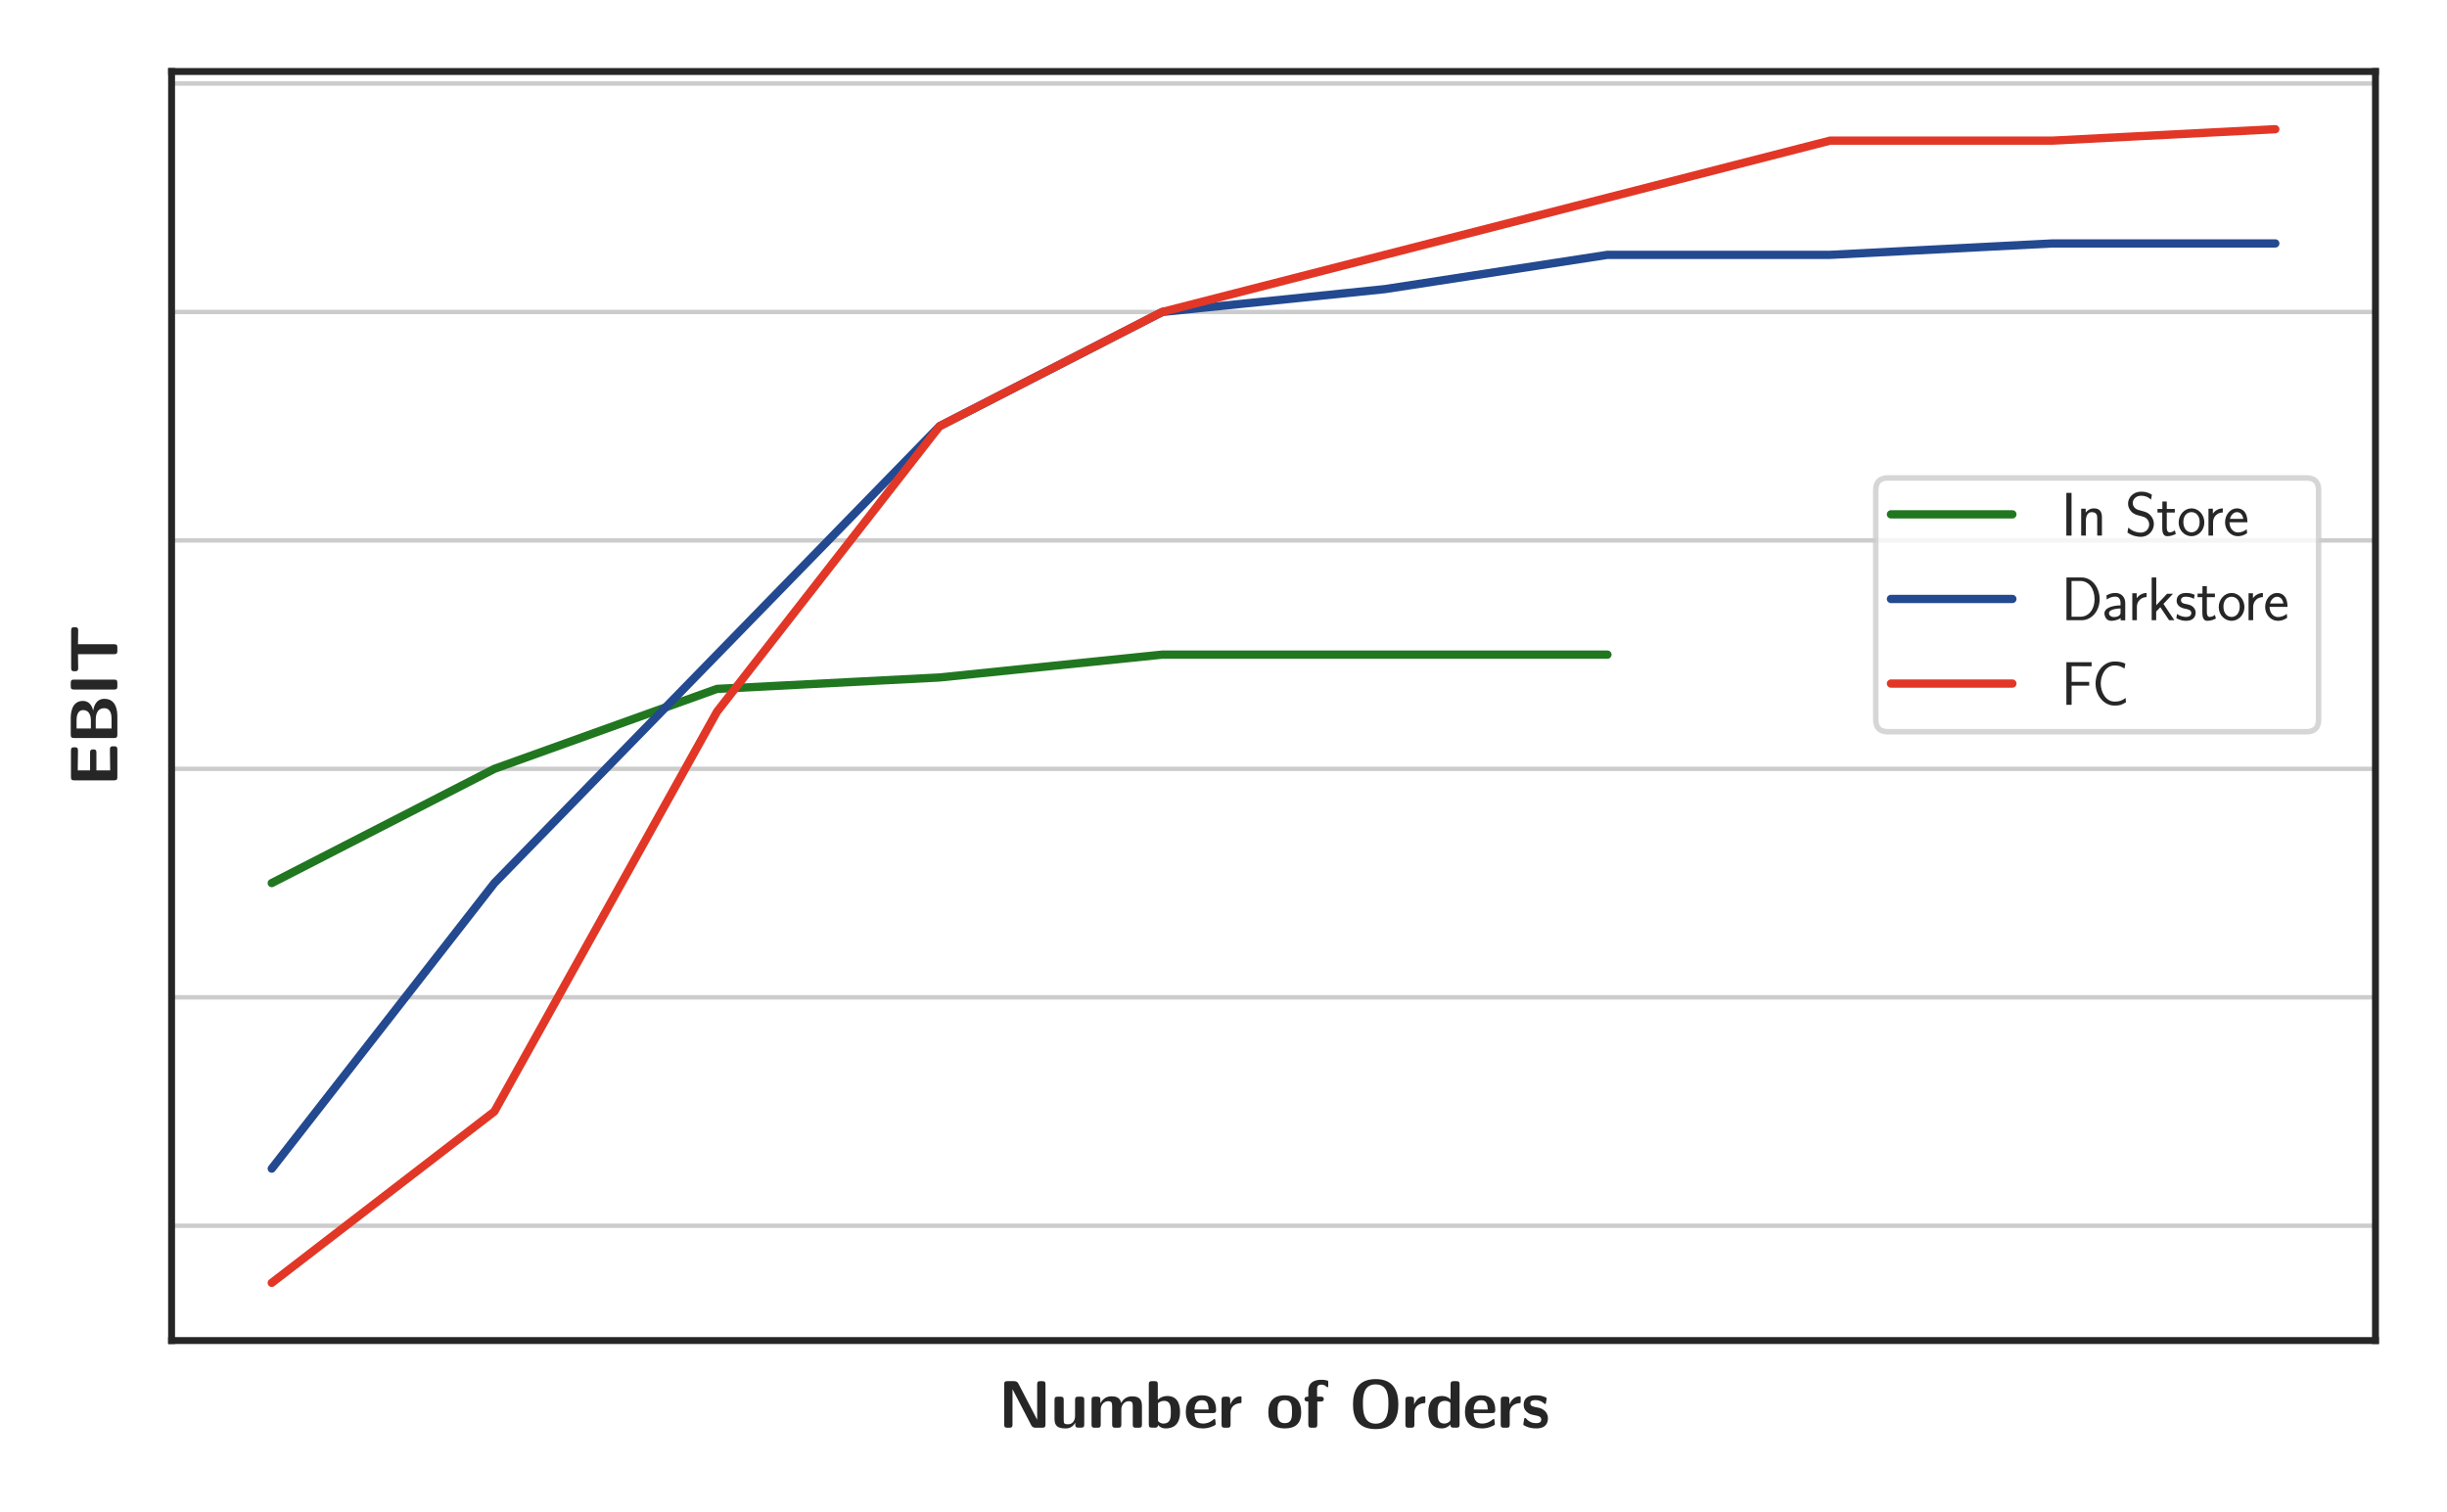 <?xml version="1.0" encoding="utf-8" standalone="no"?>
<!DOCTYPE svg PUBLIC "-//W3C//DTD SVG 1.1//EN"
  "http://www.w3.org/Graphics/SVG/1.1/DTD/svg11.dtd">
<svg xmlns:xlink="http://www.w3.org/1999/xlink" width="443.337pt" height="273.998pt" viewBox="0 0 443.337 273.998" xmlns="http://www.w3.org/2000/svg" version="1.1">
 <defs>
  <style type="text/css">*{stroke-linejoin: round; stroke-linecap: butt}</style>
 </defs>
 <g id="figure_1">
  <g id="patch_1">
   <path d="M 0 273.998 
L 443.337 273.998 
L 443.337 0 
L 0 0 
z
" style="fill: #ffffff"/>
  </g>
  <g id="axes_1">
   <g id="patch_2">
    <path d="M 31.087 242.911 
L 430.377 242.911 
L 430.377 12.96 
L 31.087 12.96 
z
" style="fill: #ffffff"/>
   </g>
   <g id="matplotlib.axis_1">
    <g id="xtick_1">
     <g id="line2d_1"/>
    </g>
    <g id="xtick_2">
     <g id="line2d_2"/>
    </g>
    <g id="xtick_3">
     <g id="line2d_3"/>
    </g>
    <g id="xtick_4">
     <g id="line2d_4"/>
    </g>
    <g id="xtick_5">
     <g id="line2d_5"/>
    </g>
    <g id="text_1">
     <!-- \textbf{Number of Orders} -->
     <g style="fill: #262626" transform="translate(180.822 258.713)scale(0.12 -0.12)">
      <defs>
       <path id="CMSSBX10-4e" d="M 1939 4160 
C 1805 4416 1613 4416 1485 4416 
L 890 4416 
C 659 4416 582 4345 582 4109 
L 582 306 
C 582 76 653 0 890 0 
L 1062 0 
C 1306 0 1370 83 1370 306 
L 1370 3645 
L 1376 3645 
L 3136 255 
C 3270 0 3462 0 3590 0 
L 4186 0 
C 4429 0 4493 83 4493 306 
L 4493 4109 
C 4493 4313 4448 4416 4186 4416 
L 4013 4416 
C 3770 4416 3706 4332 3706 4109 
L 3706 770 
L 3699 770 
L 1939 4160 
z
" transform="scale(0.016)"/>
       <path id="CMSSBX10-75" d="M 3200 2636 
C 3200 2841 3155 2944 2893 2944 
L 2637 2944 
C 2394 2944 2330 2860 2330 2636 
L 2330 1115 
C 2330 692 2106 326 1651 326 
C 1293 326 1254 416 1254 756 
L 1254 2636 
C 1254 2841 1210 2944 947 2944 
L 691 2944 
C 461 2944 384 2873 384 2636 
L 384 814 
C 384 128 755 -64 1421 -64 
C 1594 -64 2048 -64 2349 480 
L 2349 313 
C 2349 108 2394 6 2656 6 
L 2893 6 
C 3136 6 3200 89 3200 313 
L 3200 2636 
z
" transform="scale(0.016)"/>
       <path id="CMSSBX10-6d" d="M 5158 2059 
C 5158 2713 4877 2976 4224 2976 
C 3770 2976 3418 2764 3187 2344 
C 3085 2956 2541 2976 2272 2976 
C 2150 2976 1882 2976 1594 2764 
C 1395 2617 1267 2413 1222 2318 
L 1216 2318 
L 1216 2636 
C 1216 2841 1171 2944 909 2944 
L 691 2944 
C 461 2944 384 2873 384 2636 
L 384 305 
C 384 76 454 0 691 0 
L 947 0 
C 1190 0 1254 83 1254 305 
L 1254 1704 
C 1254 2274 1645 2515 1958 2515 
C 2266 2515 2336 2382 2336 2046 
L 2336 305 
C 2336 76 2406 0 2643 0 
L 2899 0 
C 3142 0 3206 83 3206 305 
L 3206 1704 
C 3206 2274 3597 2515 3910 2515 
C 4218 2515 4288 2382 4288 2046 
L 4288 305 
C 4288 76 4358 0 4595 0 
L 4851 0 
C 5094 0 5158 83 5158 305 
L 5158 2059 
z
" transform="scale(0.016)"/>
       <path id="CMSSBX10-62" d="M 1242 4113 
C 1242 4313 1197 4416 934 4416 
L 698 4416 
C 467 4416 390 4345 390 4113 
L 390 313 
C 390 83 461 6 698 6 
L 954 6 
C 1062 6 1254 6 1261 256 
C 1555 -64 1882 -64 1984 -64 
C 3347 -64 3347 1164 3347 1484 
C 3347 1791 3347 3008 2144 3008 
C 1619 3008 1299 2713 1242 2649 
L 1242 4113 
z
M 1261 2323 
C 1344 2399 1536 2547 1830 2547 
C 2477 2547 2477 1958 2477 1478 
C 2477 1004 2477 396 1760 396 
C 1491 396 1331 556 1261 646 
L 1261 2323 
z
" transform="scale(0.016)"/>
       <path id="CMSSBX10-65" d="M 2758 1388 
C 2906 1388 3066 1395 3066 1683 
C 3066 2520 2682 3072 1728 3072 
C 704 3072 198 2494 198 1510 
C 198 448 806 -64 1811 -64 
C 2054 -64 2419 -32 2842 179 
C 2982 249 3027 268 3027 345 
C 3027 390 3008 578 3002 630 
C 2976 831 2970 837 2912 837 
C 2886 837 2874 837 2803 772 
C 2426 442 2042 396 1837 396 
C 1114 396 1037 973 1018 1388 
L 2758 1388 
z
M 1024 1728 
C 1043 2124 1171 2611 1728 2611 
C 2240 2611 2336 2234 2355 1728 
L 1024 1728 
z
" transform="scale(0.016)"/>
       <path id="CMSSBX10-72" d="M 1242 1456 
C 1242 2057 1747 2304 2150 2329 
C 2266 2335 2278 2335 2278 2502 
L 2278 2803 
C 2278 2931 2278 2976 2163 2976 
C 1984 2976 1517 2911 1216 2222 
L 1210 2222 
L 1210 2636 
C 1210 2841 1165 2944 902 2944 
L 698 2944 
C 467 2944 390 2873 390 2636 
L 390 305 
C 390 76 461 0 698 0 
L 934 0 
C 1178 0 1242 83 1242 305 
L 1242 1456 
z
" transform="scale(0.016)"/>
       <path id="CMSSBX10-6f" d="M 3315 1458 
C 3315 2520 2803 3072 1760 3072 
C 691 3072 198 2500 198 1458 
C 198 403 749 -64 1754 -64 
C 2758 -64 3315 396 3315 1458 
z
M 1760 435 
C 1069 435 1069 1018 1069 1536 
C 1069 2034 1069 2611 1754 2611 
C 2445 2611 2445 2041 2445 1536 
C 2445 1024 2445 435 1760 435 
z
" transform="scale(0.016)"/>
       <path id="CMSSBX10-66" d="M 1402 2483 
L 1709 2483 
C 1786 2483 2016 2483 2016 2713 
C 2016 2944 1786 2944 1709 2944 
L 1382 2944 
L 1382 3653 
C 1382 3822 1382 4083 1798 4083 
C 2003 4083 2131 4024 2259 3900 
C 2304 3848 2323 3835 2355 3835 
C 2438 3835 2438 3900 2438 4005 
L 2438 4300 
C 2438 4454 2432 4460 2214 4505 
C 2029 4544 1894 4544 1798 4544 
C 1318 4544 550 4435 550 3464 
L 550 2944 
C 416 2944 192 2944 192 2713 
C 192 2483 410 2483 550 2483 
L 550 308 
C 550 76 621 0 858 0 
L 1094 0 
C 1338 0 1402 83 1402 308 
L 1402 2483 
z
" transform="scale(0.016)"/>
       <path id="CMSSBX10-4f" d="M 4685 2207 
C 4685 3498 4218 4608 2541 4608 
C 768 4608 390 3383 390 2207 
C 390 1006 806 -128 2534 -128 
C 4186 -128 4685 891 4685 2207 
z
M 2541 384 
C 1331 384 1331 1726 1331 2310 
C 1331 2875 1331 4108 2534 4108 
C 3744 4108 3744 2888 3744 2310 
C 3744 1739 3744 384 2541 384 
z
" transform="scale(0.016)"/>
       <path id="CMSSBX10-64" d="M 3194 4113 
C 3194 4313 3149 4416 2886 4416 
L 2650 4416 
C 2406 4416 2342 4332 2342 4113 
L 2342 2687 
C 2054 2963 1734 3008 1536 3008 
C 237 3008 237 1779 237 1465 
C 237 1171 237 -64 1504 -64 
C 1773 -64 2048 12 2323 307 
C 2323 70 2413 6 2630 6 
L 2886 6 
C 3130 6 3194 89 3194 313 
L 3194 4113 
z
M 2323 806 
C 2323 697 2323 640 2138 512 
C 1978 409 1830 396 1754 396 
C 1107 396 1107 985 1107 1465 
C 1107 1945 1107 2547 1824 2547 
C 2010 2547 2182 2483 2323 2348 
L 2323 806 
z
" transform="scale(0.016)"/>
       <path id="CMSSBX10-73" d="M 2534 914 
C 2534 1277 2342 1503 2227 1607 
C 1971 1840 1747 1879 1478 1931 
C 1126 1995 870 2047 870 2300 
C 870 2565 1082 2617 1331 2617 
C 1760 2617 1990 2455 2157 2313 
C 2221 2248 2234 2248 2259 2248 
C 2323 2248 2336 2306 2342 2332 
C 2355 2384 2419 2745 2419 2777 
C 2419 2879 2080 2969 2010 2995 
C 1754 3065 1549 3072 1382 3072 
C 1094 3072 237 3072 237 2151 
C 237 1833 378 1639 550 1484 
C 774 1277 1024 1231 1389 1160 
C 1574 1128 1901 1069 1901 784 
C 1901 480 1651 435 1402 435 
C 1120 435 762 519 461 882 
C 429 914 410 933 371 933 
C 307 933 294 875 288 836 
C 275 746 198 377 198 313 
C 198 198 672 51 678 44 
C 1030 -64 1293 -64 1402 -64 
C 1728 -64 2534 -39 2534 914 
z
" transform="scale(0.016)"/>
      </defs>
      <use xlink:href="#CMSSBX10-4e" transform="scale(0.996)"/>
      <use xlink:href="#CMSSBX10-75" transform="translate(79.148 0)scale(0.996)"/>
      <use xlink:href="#CMSSBX10-6d" transform="translate(135.05 0)scale(0.996)"/>
      <use xlink:href="#CMSSBX10-62" transform="translate(221.393 0)scale(0.996)"/>
      <use xlink:href="#CMSSBX10-65" transform="translate(280.339 0)scale(0.996)"/>
      <use xlink:href="#CMSSBX10-72" transform="translate(331.26 0)scale(0.996)"/>
      <use xlink:href="#CMSSBX10-6f" transform="translate(404.873 0)scale(0.996)"/>
      <use xlink:href="#CMSSBX10-66" transform="translate(459.668 0)scale(0.996)"/>
      <use xlink:href="#CMSSBX10-4f" transform="translate(529.683 0)scale(0.996)"/>
      <use xlink:href="#CMSSBX10-72" transform="translate(608.831 0)scale(0.996)"/>
      <use xlink:href="#CMSSBX10-64" transform="translate(645.915 0)scale(0.996)"/>
      <use xlink:href="#CMSSBX10-65" transform="translate(701.817 0)scale(0.996)"/>
      <use xlink:href="#CMSSBX10-72" transform="translate(752.737 0)scale(0.996)"/>
      <use xlink:href="#CMSSBX10-73" transform="translate(789.82 0)scale(0.996)"/>
     </g>
    </g>
   </g>
   <g id="matplotlib.axis_2">
    <g id="ytick_1">
     <g id="line2d_6">
      <path d="M 31.087 222.11 
L 430.377 222.11 
" clip-path="url(#p9dd8478b3b)" style="fill: none; stroke: #cccccc; stroke-width: 0.8; stroke-linecap: round"/>
     </g>
     <g id="line2d_7"/>
    </g>
    <g id="ytick_2">
     <g id="line2d_8">
      <path d="M 31.087 180.714 
L 430.377 180.714 
" clip-path="url(#p9dd8478b3b)" style="fill: none; stroke: #cccccc; stroke-width: 0.8; stroke-linecap: round"/>
     </g>
     <g id="line2d_9"/>
    </g>
    <g id="ytick_3">
     <g id="line2d_10">
      <path d="M 31.087 139.319 
L 430.377 139.319 
" clip-path="url(#p9dd8478b3b)" style="fill: none; stroke: #cccccc; stroke-width: 0.8; stroke-linecap: round"/>
     </g>
     <g id="line2d_11"/>
    </g>
    <g id="ytick_4">
     <g id="line2d_12">
      <path d="M 31.087 97.924 
L 430.377 97.924 
" clip-path="url(#p9dd8478b3b)" style="fill: none; stroke: #cccccc; stroke-width: 0.8; stroke-linecap: round"/>
     </g>
     <g id="line2d_13"/>
    </g>
    <g id="ytick_5">
     <g id="line2d_14">
      <path d="M 31.087 56.529 
L 430.377 56.529 
" clip-path="url(#p9dd8478b3b)" style="fill: none; stroke: #cccccc; stroke-width: 0.8; stroke-linecap: round"/>
     </g>
     <g id="line2d_15"/>
    </g>
    <g id="ytick_6">
     <g id="line2d_16">
      <path d="M 31.087 15.133 
L 430.377 15.133 
" clip-path="url(#p9dd8478b3b)" style="fill: none; stroke: #cccccc; stroke-width: 0.8; stroke-linecap: round"/>
     </g>
     <g id="line2d_17"/>
    </g>
    <g id="text_2">
     <!-- \textbf{EBIT} -->
     <g style="fill: #262626" transform="translate(21.262 142.514)rotate(-90)scale(0.12 -0.12)">
      <defs>
       <path id="CMSSBX10-45" d="M 1523 1984 
L 3206 1984 
C 3405 1984 3514 2028 3514 2284 
C 3514 2521 3430 2585 3206 2585 
L 1523 2585 
L 1523 3750 
L 1837 3750 
C 2336 3750 2842 3731 3341 3731 
C 3565 3731 3712 3731 3712 4038 
L 3712 4089 
C 3712 4294 3667 4396 3405 4396 
L 890 4396 
C 659 4396 582 4326 582 4089 
L 582 307 
C 582 76 653 0 890 0 
L 3501 0 
C 3744 0 3808 83 3808 307 
L 3808 396 
C 3808 703 3661 703 3450 703 
C 3117 703 2790 691 2458 691 
C 2298 691 1638 684 1523 678 
L 1523 1984 
z
" transform="scale(0.016)"/>
       <path id="CMSSBX10-42" d="M 890 4416 
C 659 4416 582 4345 582 4108 
L 582 307 
C 582 76 653 0 890 0 
L 2643 0 
C 3117 0 4294 83 4294 1227 
C 4294 2112 3405 2252 3168 2291 
C 3757 2425 4096 2759 4096 3261 
C 4096 4416 2733 4416 2464 4416 
L 890 4416 
z
M 1485 2508 
L 1485 3865 
L 2234 3865 
C 2483 3865 3226 3846 3226 3241 
C 3226 2508 2387 2508 2227 2508 
L 1485 2508 
z
M 1485 550 
L 1485 2048 
L 2291 2048 
C 2515 2048 3405 2048 3405 1239 
C 3405 594 2720 550 2413 550 
L 1485 550 
z
" transform="scale(0.016)"/>
       <path id="CMSSBX10-49" d="M 1530 4109 
C 1530 4313 1485 4416 1222 4416 
L 896 4416 
C 666 4416 589 4345 589 4109 
L 589 306 
C 589 76 659 0 896 0 
L 1222 0 
C 1466 0 1530 83 1530 306 
L 1530 4109 
z
" transform="scale(0.016)"/>
       <path id="CMSSBX10-54" d="M 1875 3731 
L 1875 305 
C 1875 76 1946 0 2182 0 
L 2509 0 
C 2752 0 2816 83 2816 305 
L 2816 3731 
C 3098 3731 3814 3711 4096 3711 
C 4275 3711 4429 3711 4429 4019 
L 4429 4070 
C 4429 4275 4384 4377 4122 4377 
L 563 4377 
C 333 4377 256 4307 256 4070 
L 256 4019 
C 256 3711 410 3711 589 3711 
L 1875 3731 
z
" transform="scale(0.016)"/>
      </defs>
      <use xlink:href="#CMSSBX10-45" transform="scale(0.996)"/>
      <use xlink:href="#CMSSBX10-42" transform="translate(63.927 0)scale(0.996)"/>
      <use xlink:href="#CMSSBX10-49" transform="translate(136.987 0)scale(0.996)"/>
      <use xlink:href="#CMSSBX10-54" transform="translate(169.919 0)scale(0.996)"/>
     </g>
    </g>
   </g>
   <g id="line2d_18">
    <path d="M 49.236 160.017 
L 89.569 139.319 
L 129.901 124.831 
L 170.234 122.761 
L 210.566 118.621 
L 250.898 118.621 
L 291.231 118.621 
" clip-path="url(#p9dd8478b3b)" style="fill: none; stroke: #207720; stroke-width: 1.5; stroke-linecap: round"/>
   </g>
   <g id="line2d_19">
    <path d="M 49.236 211.761 
L 89.569 160.017 
L 129.901 118.621 
L 170.234 77.226 
L 210.566 56.529 
L 250.898 52.389 
L 291.231 46.18 
L 331.563 46.18 
L 371.896 44.11 
L 412.228 44.11 
" clip-path="url(#p9dd8478b3b)" style="fill: none; stroke: #234990; stroke-width: 1.5; stroke-linecap: round"/>
   </g>
   <g id="line2d_20">
    <path d="M 49.236 232.459 
L 89.569 201.412 
L 129.901 128.97 
L 170.234 77.226 
L 210.566 56.529 
L 250.898 46.18 
L 291.231 35.831 
L 331.563 25.482 
L 371.896 25.482 
L 412.228 23.412 
" clip-path="url(#p9dd8478b3b)" style="fill: none; stroke: #e23726; stroke-width: 1.5; stroke-linecap: round"/>
   </g>
   <g id="patch_3">
    <path d="M 31.087 242.911 
L 31.087 12.96 
" style="fill: none; stroke: #262626; stroke-width: 1.25; stroke-linejoin: miter; stroke-linecap: square"/>
   </g>
   <g id="patch_4">
    <path d="M 430.377 242.911 
L 430.377 12.96 
" style="fill: none; stroke: #262626; stroke-width: 1.25; stroke-linejoin: miter; stroke-linecap: square"/>
   </g>
   <g id="patch_5">
    <path d="M 31.087 242.911 
L 430.377 242.911 
" style="fill: none; stroke: #262626; stroke-width: 1.25; stroke-linejoin: miter; stroke-linecap: square"/>
   </g>
   <g id="patch_6">
    <path d="M 31.087 12.96 
L 430.377 12.96 
" style="fill: none; stroke: #262626; stroke-width: 1.25; stroke-linejoin: miter; stroke-linecap: square"/>
   </g>
  </g>
  <g id="legend_1">
   <g id="patch_7">
    <path d="M 342.044 132.595 
L 417.871 132.595 
Q 420.071 132.595 420.071 130.395 
L 420.071 88.803 
Q 420.071 86.603 417.871 86.603 
L 342.044 86.603 
Q 339.844 86.603 339.844 88.803 
L 339.844 130.395 
Q 339.844 132.595 342.044 132.595 
z
" style="fill: #ffffff; opacity: 0.8; stroke: #cccccc; stroke-linejoin: miter"/>
   </g>
   <g id="line2d_21">
    <path d="M 342.594 93.203 
L 353.594 93.203 
L 364.594 93.203 
" style="fill: none; stroke: #207720; stroke-width: 1.5; stroke-linecap: round"/>
   </g>
   <g id="text_3">
    <!-- In Store -->
    <g style="fill: #262626" transform="translate(373.394 97.053)scale(0.11 -0.11)">
     <defs>
      <path id="CMSS17-49" d="M 1094 4416 
L 557 4416 
L 557 0 
L 1094 0 
L 1094 4416 
z
" transform="scale(0.016)"/>
      <path id="CMSS17-6e" d="M 2618 1878 
C 2618 2283 2522 2816 1798 2816 
C 1389 2816 1120 2604 941 2386 
L 941 2783 
L 474 2783 
L 474 0 
L 960 0 
L 960 1556 
C 960 1962 1114 2425 1549 2425 
C 2112 2425 2131 2045 2131 1826 
L 2131 0 
L 2618 0 
L 2618 1878 
z
" transform="scale(0.016)"/>
      <path id="CMSS17-53" d="M 2797 4230 
C 2515 4396 2208 4544 1690 4544 
C 864 4544 333 3934 333 3309 
C 333 3064 403 2787 653 2504 
C 902 2220 1184 2143 1542 2053 
C 1690 2014 1939 1943 1984 1924 
C 2342 1782 2515 1454 2515 1144 
C 2515 738 2202 307 1645 307 
C 1453 307 890 339 358 829 
L 269 320 
C 794 -64 1363 -128 1651 -128 
C 2438 -128 3002 494 3002 1202 
C 3002 1460 2925 1789 2656 2092 
C 2394 2381 2163 2446 1638 2588 
C 1338 2665 1146 2717 986 2916 
C 877 3058 819 3193 819 3367 
C 819 3728 1126 4121 1690 4121 
C 1971 4121 2336 4063 2707 3715 
L 2797 4230 
z
" transform="scale(0.016)"/>
      <path id="CMSS17-74" d="M 1069 2380 
L 1901 2380 
L 1901 2752 
L 1069 2752 
L 1069 3520 
L 614 3520 
L 614 2752 
L 109 2752 
L 109 2380 
L 602 2380 
L 602 751 
C 602 384 685 -64 1107 -64 
C 1427 -64 1722 25 2003 172 
L 1901 551 
C 1747 416 1562 339 1363 339 
C 1082 339 1069 699 1069 860 
L 1069 2380 
z
" transform="scale(0.016)"/>
      <path id="CMSS17-6f" d="M 2829 1356 
C 2829 2175 2221 2816 1504 2816 
C 768 2816 173 2156 173 1356 
C 173 544 787 -64 1498 -64 
C 2227 -64 2829 563 2829 1356 
z
M 1504 339 
C 1050 339 659 710 659 1407 
C 659 2150 1114 2425 1498 2425 
C 1914 2425 2342 2124 2342 1407 
C 2342 684 1926 339 1504 339 
z
" transform="scale(0.016)"/>
      <path id="CMSS17-72" d="M 954 1369 
C 954 1974 1395 2379 1958 2392 
L 1958 2816 
C 1549 2809 1165 2604 934 2270 
L 934 2783 
L 480 2783 
L 480 0 
L 954 0 
L 954 1369 
z
" transform="scale(0.016)"/>
      <path id="CMSS17-65" d="M 2502 1375 
C 2502 1587 2490 2001 2285 2347 
C 2061 2713 1696 2816 1421 2816 
C 755 2816 192 2184 192 1363 
C 192 579 774 -64 1510 -64 
C 1798 -64 2150 19 2470 249 
C 2470 275 2458 414 2451 421 
C 2451 433 2432 629 2432 655 
C 2125 408 1773 326 1517 326 
C 1107 326 666 667 646 1375 
L 2502 1375 
z
M 698 1728 
C 781 2086 1062 2425 1421 2425 
C 1517 2425 1965 2412 2080 1728 
L 698 1728 
z
" transform="scale(0.016)"/>
     </defs>
     <use xlink:href="#CMSS17-49" transform="scale(0.996)"/>
     <use xlink:href="#CMSS17-6e" transform="translate(25.784 0)scale(0.996)"/>
     <use xlink:href="#CMSS17-53" transform="translate(105.218 0)scale(0.996)"/>
     <use xlink:href="#CMSS17-74" transform="translate(157.266 0)scale(0.996)"/>
     <use xlink:href="#CMSS17-6f" transform="translate(191.098 0)scale(0.996)"/>
     <use xlink:href="#CMSS17-72" transform="translate(235.339 0)scale(0.996)"/>
     <use xlink:href="#CMSS17-65" transform="translate(267.249 0)scale(0.996)"/>
    </g>
   </g>
   <g id="line2d_22">
    <path d="M 342.594 108.534 
L 353.594 108.534 
L 364.594 108.534 
" style="fill: none; stroke: #234990; stroke-width: 1.5; stroke-linecap: round"/>
   </g>
   <g id="text_4">
    <!-- Darkstore -->
    <g style="fill: #262626" transform="translate(373.394 112.384)scale(0.11 -0.11)">
     <defs>
      <path id="CMSS17-44" d="M 570 4416 
L 570 0 
L 2144 0 
C 3194 0 4000 981 4000 2169 
C 4000 3396 3194 4416 2144 4416 
L 570 4416 
z
M 1094 358 
L 1094 4057 
L 2003 4057 
C 2861 4057 3475 3275 3475 2169 
C 3475 1108 2867 358 2003 358 
L 1094 358 
z
" transform="scale(0.016)"/>
      <path id="CMSS17-61" d="M 2406 1789 
C 2406 2399 1978 2816 1402 2816 
C 1120 2816 813 2764 461 2559 
L 499 2133 
C 659 2250 934 2438 1395 2438 
C 1722 2438 1920 2185 1920 1782 
L 1920 1536 
C 896 1504 256 1209 256 711 
C 256 452 416 -64 947 -64 
C 1043 -64 1562 -52 1933 224 
L 1933 -13 
L 2406 -13 
L 2406 1789 
z
M 1920 824 
C 1920 711 1920 559 1728 446 
C 1562 339 1350 326 1261 326 
C 941 326 723 503 723 723 
C 723 1165 1722 1209 1920 1216 
L 1920 824 
z
" transform="scale(0.016)"/>
      <path id="CMSS17-6b" d="M 1696 1686 
L 2688 2735 
L 2074 2735 
L 954 1552 
L 954 4416 
L 480 4416 
L 480 0 
L 947 0 
L 947 891 
L 1376 1342 
L 2278 0 
L 2822 0 
L 1696 1686 
z
" transform="scale(0.016)"/>
      <path id="CMSS17-73" d="M 2061 2623 
C 1683 2803 1389 2816 1197 2816 
C 742 2816 198 2655 198 2009 
C 198 1363 902 1222 1094 1183 
C 1389 1126 1715 1062 1715 742 
C 1715 339 1254 339 1171 339 
C 915 339 563 409 243 639 
L 166 211 
C 531 0 883 -64 1178 -64 
C 1965 -64 2163 416 2163 780 
C 2163 1094 1984 1305 1862 1401 
C 1651 1567 1574 1587 1050 1695 
C 960 1708 646 1779 646 2067 
C 646 2431 1050 2431 1139 2431 
C 1555 2431 1811 2303 1984 2207 
L 2061 2623 
z
" transform="scale(0.016)"/>
     </defs>
     <use xlink:href="#CMSS17-44" transform="scale(0.996)"/>
     <use xlink:href="#CMSS17-61" transform="translate(67.543 0)scale(0.996)"/>
     <use xlink:href="#CMSS17-72" transform="translate(109.862 0)scale(0.996)"/>
     <use xlink:href="#CMSS17-6b" transform="translate(141.772 0)scale(0.996)"/>
     <use xlink:href="#CMSS17-73" transform="translate(187.375 0)scale(0.996)"/>
     <use xlink:href="#CMSS17-74" transform="translate(223.288 0)scale(0.996)"/>
     <use xlink:href="#CMSS17-6f" transform="translate(257.12 0)scale(0.996)"/>
     <use xlink:href="#CMSS17-72" transform="translate(301.361 0)scale(0.996)"/>
     <use xlink:href="#CMSS17-65" transform="translate(333.271 0)scale(0.996)"/>
    </g>
   </g>
   <g id="line2d_23">
    <path d="M 342.594 123.865 
L 353.594 123.865 
L 364.594 123.865 
" style="fill: none; stroke: #e23726; stroke-width: 1.5; stroke-linecap: round"/>
   </g>
   <g id="text_5">
    <!-- FC -->
    <g style="fill: #262626" transform="translate(373.394 127.715)scale(0.11 -0.11)">
     <defs>
      <path id="CMSS17-46" d="M 2918 1984 
L 2918 2374 
L 1101 2374 
L 1101 3993 
L 1882 3993 
C 1958 3993 2035 3987 2112 3987 
L 3168 3987 
L 3168 4403 
L 563 4403 
L 563 0 
L 1101 0 
L 1101 1984 
L 2918 1984 
z
" transform="scale(0.016)"/>
      <path id="CMSS17-43" d="M 3501 705 
C 3072 416 2874 332 2355 332 
C 1459 332 934 1304 934 2191 
C 934 3137 1472 4070 2381 4070 
C 2790 4070 3059 3954 3386 3748 
L 3475 4255 
C 3168 4409 2778 4480 2387 4480 
C 1158 4480 397 3343 397 2191 
C 397 924 1299 -77 2323 -77 
C 2874 -77 3066 -32 3539 268 
L 3501 705 
z
" transform="scale(0.016)"/>
     </defs>
     <use xlink:href="#CMSS17-46" transform="scale(0.996)"/>
     <use xlink:href="#CMSS17-43" transform="translate(50.687 0)scale(0.996)"/>
    </g>
   </g>
  </g>
 </g>
 <defs>
  <clipPath id="p9dd8478b3b">
   <rect x="31.087" y="12.96" width="399.291" height="229.951"/>
  </clipPath>
 </defs>
</svg>
